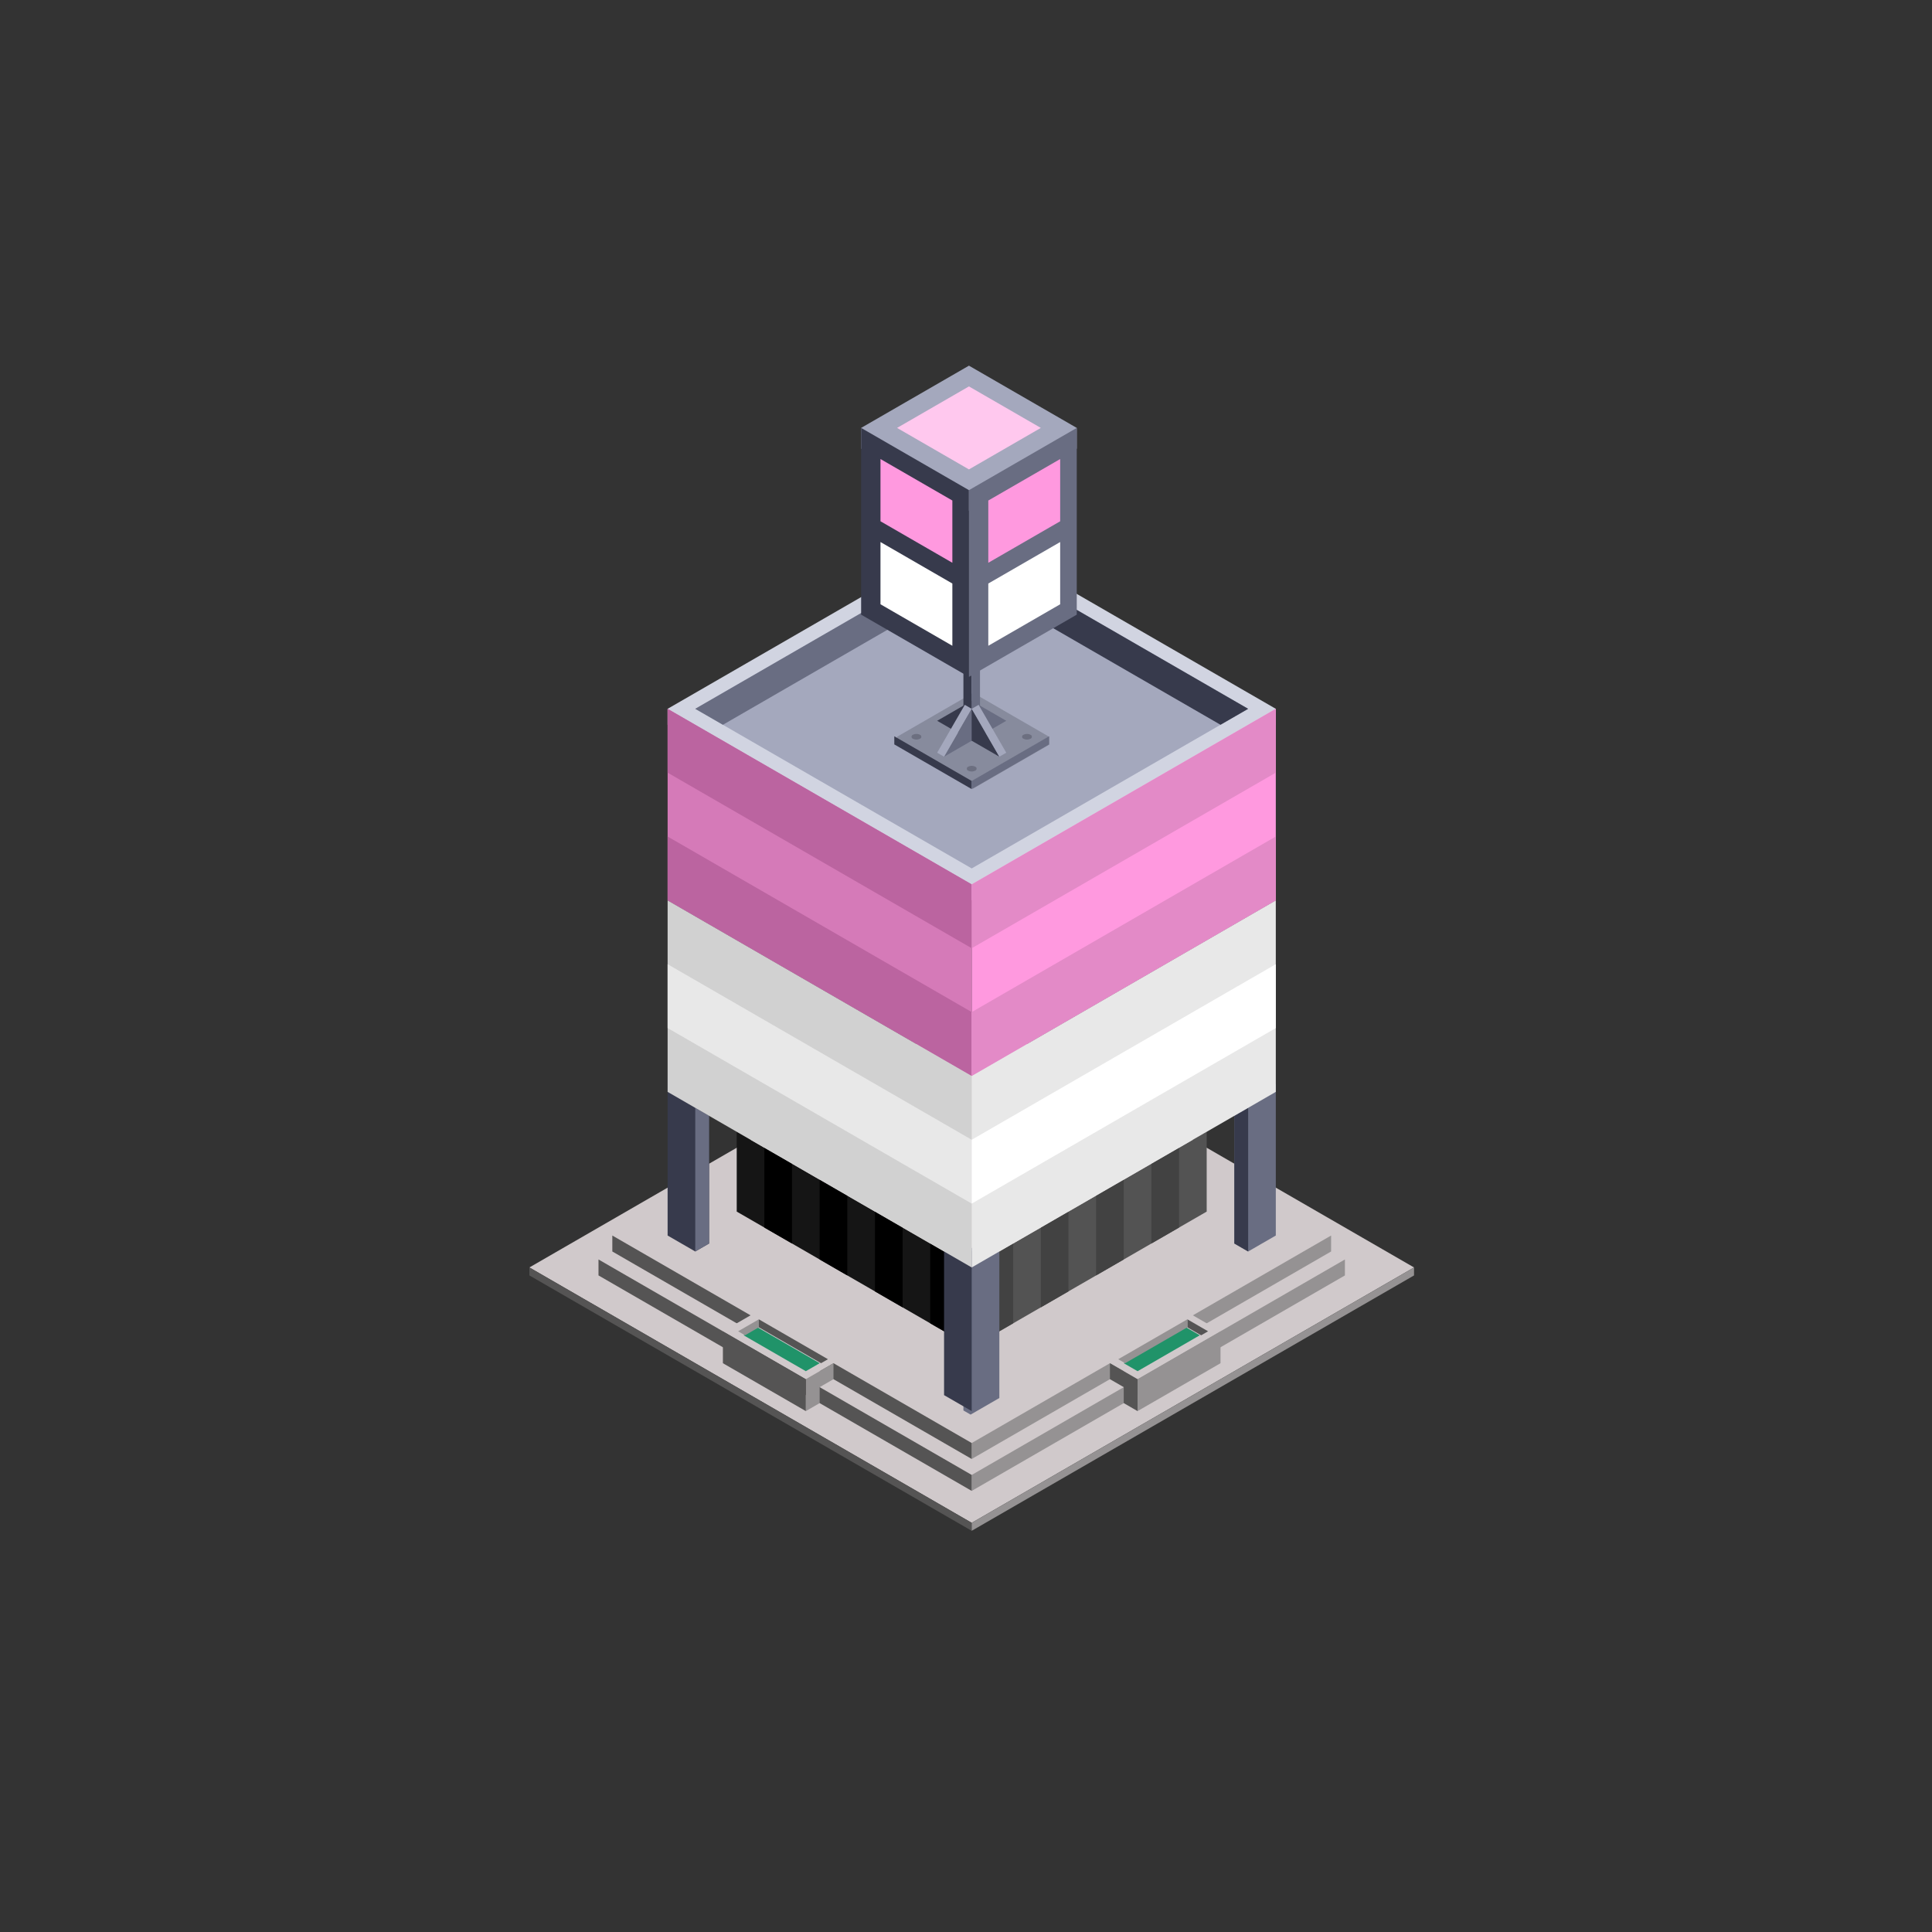 <svg id="Layer_1" data-name="Layer 1" xmlns="http://www.w3.org/2000/svg" viewBox="0 0 1062 1062">
  <rect x="0" y="0" width="1062" height="1062" fill="#333333" stroke="none"/>
  <defs>
    <style>
      .cls-1 {
        fill: #d1d4e1;
      }

      .cls-2 {
        fill: #a4a8bd;
      }

      .cls-3 {
        fill: #373a4c;
      }

      .cls-4 {
        fill: #696d82;
      }

      .cls-5 {
        fill: #878b9d;
      }

      .cls-6 {
        fill: #6c6f80;
      }

      .cls-7 {
        fill: #d0c9cb;
      }

      .cls-8 {
        fill: #d57ab8;
      }

      .cls-9 {
        fill: #ff99df;
      }

      .cls-10 {
        fill: #151515;
      }

      .cls-11 {
        fill: #535353;
      }

      .cls-12 {
        fill: #424242;
      }

      .cls-13 {
        fill: #959293;
      }

      .cls-14 {
        fill: #555454;
      }

      .cls-15 {
        fill: #209369;
      }

      .cls-16 {
        fill: #d1d1d1;
      }

      .cls-17 {
        fill: #e8e8e8;
      }

      .cls-18 {
        fill: #bb64a0;
      }

      .cls-19 {
        fill: #e38ac7;
      }

      .cls-20 {
        fill: #fff;
      }

      .cls-21 {
        fill: #ffc8ee;
      }

      .cls-22 {
        fill: #5d5d5d;
      }

      .cls-23 {
        fill: #fff7ef;
      }

      .cls-24 {
        fill: #282828;
      }

      .cls-25 {
        fill: #736c65;
      }

      .cls-26 {
        fill: #eed8bf;
      }

      .cls-27 {
        fill: #e6dacf;
      }

      .cls-28 {
        fill: #a2a2a2;
      }

      .cls-29 {
        fill: #464646;
      }

      .cls-30 {
        fill: #547371;
      }
    </style>
  </defs>
  <title>1Artboard 31</title>
  <g id="Group">
    <path id="Path" class="cls-1" d="M366.981,398.404l167.158,96.509L701.296,398.404v-8.773L534.138,293.122,366.981,389.631Z"/>
    <path id="Path-2" class="cls-2" d="M382.177,389.631l151.962-87.735L686.1,389.631l-151.962,87.735Z"/>
    <path id="Path-3" class="cls-3" d="M534.138,301.896v17.547L670.904,398.404,686.1,389.631Z"/>
    <path id="Path-4" class="cls-4" d="M382.177,389.631l151.962-87.735v17.547L397.373,398.404Z"/>
    <path id="Path-5" class="cls-5" d="M493.109,409.371l41.789,24.127,41.789-24.127V404.984l-41.789-24.127L493.109,404.984Z"/>
    <path id="Path-6" class="cls-3" d="M529.58,247.061V404.984l4.559,2.194V249.255Z"/>
    <path id="Path-7" class="cls-4" d="M538.697,247.061l-4.559,2.194V407.178l4.559-2.194Z"/>
    <path id="Path-8" class="cls-3" d="M534.138,429.29v4.467l-42.549-24.566v-4.467Z"/>
    <path id="Path-9" class="cls-4" d="M576.688,404.725v4.467l-42.549,24.566V429.29Z"/>
    <path id="Path-10" class="cls-3" d="M515.143,396.211l18.995,10.967V385.244Z"/>
    <path id="Path-11" class="cls-4" d="M534.138,407.178l-15.196,8.773,15.196-26.32Z"/>
    <path id="Path-12" class="cls-4" d="M553.134,396.211l-18.995,10.967V385.244Z"/>
    <path id="Path-13" class="cls-3" d="M534.138,407.178l15.196,8.773-15.196-26.32Z"/>
    <path id="Path-14" class="cls-2" d="M515.143,413.758l15.196-26.321,3.799,2.194-15.196,26.32Z"/>
    <path id="Path-15" class="cls-2" d="M553.134,413.758,537.937,387.437l-3.799,2.194,15.196,26.32Z"/>
    <path id="Path-16" class="cls-6" d="M532.239,421.435h0a4.194,4.194,0,0,1,3.799,0h0a1.157,1.157,0,0,1,0,2.193h0a4.204,4.204,0,0,1-3.799,0h0a1.157,1.157,0,0,1,0-2.193Z"/>
    <path id="Path-17" class="cls-6" d="M562.631,403.888h0a4.194,4.194,0,0,1,3.799,0h0a1.157,1.157,0,0,1,0,2.193h0a4.204,4.204,0,0,1-3.799,0h0a1.157,1.157,0,0,1,0-2.193Z"/>
    <path id="Path-18" class="cls-6" d="M501.847,403.888h0a4.194,4.194,0,0,1,3.799,0h0a1.157,1.157,0,0,1,0,2.193h0a4.204,4.204,0,0,1-3.799,0h0a1.157,1.157,0,0,1,0-2.193Z"/>
    <path id="Path-19" class="cls-7" d="M336.588,679.156l197.55,114.056,197.55-114.056-197.55-114.055Z"/>
    <path id="Path-20" class="cls-7" d="M328.99,692.317l205.148,118.442,205.148-118.442L534.138,573.874Z"/>
    <path id="Path-21" class="cls-7" d="M291,696.703l243.138,140.376,243.138-140.376L534.138,556.327Z"/>
    <path id="Path-22" class="cls-8" d="M534.138,486.139,366.981,389.631v105.282L534.138,591.421Z"/>
    <path id="Path-23" class="cls-9" d="M534.138,486.139,701.296,389.631v105.282L534.138,591.421Z"/>
    <path id="Path-24" class="cls-10" d="M404.971,622.129v43.867L526.54,736.184V692.317Z"/>
    <path id="Path-25" class="cls-11" d="M663.306,622.129v43.867L541.736,736.184V692.317Z"/>
    <path id="Path-26" class="cls-12" d="M541.736,692.317l15.196-8.774v43.868l-15.196,8.773Z"/>
    <path id="Path-27" d="M526.54,692.317l-15.196-8.774v43.868l15.196,8.773Z"/>
    <path id="Path-28" class="cls-12" d="M572.129,674.77l15.196-8.774v43.868l-15.196,8.773Z"/>
    <path id="Path-29" d="M496.148,674.77l-15.196-8.774v43.868l15.196,8.773Z"/>
    <path id="Path-30" class="cls-12" d="M602.521,657.223l15.196-8.774v43.868L602.521,701.09Z"/>
    <path id="Path-31" d="M465.756,657.223,450.56,648.449v43.868l15.196,8.773Z"/>
    <path id="Path-32" class="cls-12" d="M632.913,639.676l15.196-8.774V674.77l-15.196,8.773Z"/>
    <path id="Path-33" class="cls-3" d="M366.981,591.421l22.794,13.161v78.961l-7.598,4.387-15.196-8.774Z"/>
    <path id="Path-34" class="cls-4" d="M701.296,595.808l-22.794,8.774v78.961L686.1,687.93l15.196-8.774Z"/>
    <path id="Path-35" d="M435.363,639.676l-15.196-8.774V674.77l15.196,8.773Z"/>
    <path id="Path-36" class="cls-3" d="M686.1,687.93l-7.598-4.387v-70.188L686.1,608.968Z"/>
    <path id="Path-37" class="cls-4" d="M382.177,687.93l7.598-4.387v-70.188l-7.598-4.387Z"/>
    <path id="Path-38" class="cls-4" d="M549.335,677.226l-15.804,9.125-3.951,2.28v86.682l3.951,2.282,15.804-9.125Z"/>
    <path id="Path-39" class="cls-3" d="M518.942,679.156l15.196,8.774v87.735l-15.196-8.774Z"/>
    <path id="Path-40" class="cls-13" d="M534.138,793.212v8.773L731.688,687.93v-8.774Z"/>
    <path id="Path-41" class="cls-13" d="M534.138,810.759v8.773L739.286,701.09v-8.773Z"/>
    <path id="Path-42" class="cls-14" d="M336.588,687.93v-8.774l197.55,114.056v8.773Z"/>
    <path id="Path-43" class="cls-14" d="M328.99,701.09v-8.773l205.148,118.442v8.773Z"/>
    <path id="Path-44" class="cls-7" d="M427.765,714.25l-30.392,17.547,45.589,26.321,30.392-17.547Z"/>
    <path id="Path-45" class="cls-7" d="M640.511,714.25l30.392,17.547-45.588,26.321-30.392-17.547Z"/>
    <path id="Path-46" class="cls-13" d="M458.158,758.118v-8.774l-15.196,8.774v17.547l7.598-4.387v-8.773Z"/>
    <path id="Path-47" class="cls-14" d="M610.119,758.118v-8.774l15.196,8.774v17.547l-7.598-4.387v-8.773Z"/>
    <path id="Path-48" class="cls-14" d="M397.373,731.797v17.547l45.589,26.321V758.118Z"/>
    <path id="Path-49" class="cls-13" d="M670.904,731.797v17.547l-45.588,26.321V758.118Z"/>
    <path id="Path-50" class="cls-14" d="M291,696.703V701.09L534.138,841.466v-4.387Z"/>
    <path id="Path-51" class="cls-13" d="M777.277,696.703V701.09L534.138,841.466v-4.387Z"/>
    <path id="Path-52" class="cls-15" d="M617.717,749.344l7.598,4.387,34.191-19.74-7.598-4.387Z"/>
    <path id="Path-53" class="cls-15" d="M450.56,749.344l-7.598,4.387-34.191-19.74,7.598-4.387Z"/>
    <path id="Path-54" class="cls-14" d="M652.668,725.217v4.387l7.598,4.387,3.799-2.194Z"/>
    <path id="Path-55" class="cls-13" d="M417.128,725.217v4.387l-7.598,4.387-3.799-2.194Z"/>
    <path id="Path-56" class="cls-13" d="M652.668,725.217v4.387l-34.191,19.74-3.799-2.193Z"/>
    <path id="Path-57" class="cls-14" d="M417.128,725.217v4.387l34.191,19.74,3.799-2.193Z"/>
    <path id="Path-58" class="cls-16" d="M366.981,494.913,534.138,591.421V696.703L366.981,600.195Z"/>
    <path id="Path-59" class="cls-17" d="M701.296,494.913,534.138,591.421V696.703L701.296,600.195Z"/>
    <path id="Path-60" class="cls-18" d="M534.138,521.233,366.981,424.725v-35.094L534.138,486.139Z"/>
    <path id="Path-61" class="cls-19" d="M534.138,521.233,701.296,424.725v-35.094L534.138,486.139Z"/>
    <path id="Path-62" class="cls-18" d="M534.138,591.421,366.981,494.913v-35.094L534.138,556.327Z"/>
    <path id="Path-63" class="cls-17" d="M534.138,661.609,366.981,565.101V530.007L534.138,626.515Z"/>
    <path id="Path-64" class="cls-19" d="M534.138,591.421,701.296,494.913v-35.094L534.138,556.327Z"/>
    <path id="Path-65" class="cls-20" d="M534.138,661.609,701.296,565.101v-35.094L534.138,626.515Z"/>
    <g id="Group-2">
      <path id="Path-66" class="cls-2" d="M473.354,246.623V235.217L532.619,201l59.265,34.217v11.406L532.619,280.839Z"/>
      <path id="Path-67" class="cls-21" d="M532.619,212.406l39.51,22.811-39.51,22.811-39.51-22.811Z"/>
      <path id="Path-68" class="cls-3" d="M473.354,235.217l59.265,34.217v102.65l-59.265-34.217Z"/>
      <path id="Path-69" class="cls-4" d="M591.884,235.217l-59.265,34.217v102.65l59.265-34.217Z"/>
      <path id="Path-70" class="cls-9" d="M483.991,252.325l39.51,22.811v34.217l-39.51-22.811Z"/>
      <path id="Path-71" class="cls-9" d="M582.766,252.325l-39.51,22.811v34.217l39.51-22.811Z"/>
      <path id="Path-72" class="cls-20" d="M483.991,297.948l39.51,22.811V354.975l-39.51-22.811Z"/>
      <path id="Path-73" class="cls-20" d="M582.766,297.948l-39.51,22.811V354.975l39.51-22.811Z"/>
    </g>
  </g>
  <g>
    <g>
      <path class="cls-22" d="M0,543.749Z"/>
      <path class="cls-17" d="M0,543.749Z"/>
      <path class="cls-23" d="M0,543.749Z"/>
      <path class="cls-22" d="M0,543.749Z"/>
      <path class="cls-24" d="M0,543.749Z"/>
      <path class="cls-22" d="M0,543.749Z"/>
      <path d="M0,543.749Z"/>
      <path class="cls-24" d="M0,543.749Z"/>
      <path d="M0,543.749Z"/>
      <path class="cls-23" d="M0,543.749Z"/>
      <path class="cls-23" d="M0,543.749Z"/>
      <path class="cls-25" d="M0,543.749Z"/>
      <path class="cls-26" d="M0,543.749Z"/>
      <path class="cls-25" d="M0,543.749Z"/>
      <path class="cls-26" d="M0,543.749Z"/>
      <path class="cls-25" d="M0,543.749Z"/>
      <path class="cls-26" d="M0,543.749Z"/>
      <path class="cls-25" d="M0,543.749Z"/>
      <path class="cls-26" d="M0,543.749Z"/>
      <path class="cls-25" d="M0,543.749Z"/>
      <path class="cls-26" d="M0,543.749Z"/>
      <path class="cls-25" d="M0,543.749Z"/>
      <path class="cls-26" d="M0,543.749Z"/>
      <path class="cls-25" d="M0,543.749Z"/>
      <path class="cls-26" d="M0,543.749Z"/>
      <path class="cls-25" d="M0,543.749Z"/>
      <path class="cls-25" d="M0,543.749Z"/>
      <path class="cls-25" d="M0,543.749Z"/>
      <path class="cls-26" d="M0,543.749Z"/>
      <path class="cls-26" d="M0,543.749Z"/>
      <path class="cls-25" d="M0,543.749Z"/>
      <path class="cls-26" d="M0,543.749Z"/>
      <path class="cls-25" d="M0,543.749Z"/>
      <path d="M0,543.749Z"/>
      <path class="cls-27" d="M0,543.749Z"/>
      <path class="cls-26" d="M0,543.749Z"/>
      <path class="cls-27" d="M0,543.749Z"/>
      <path class="cls-25" d="M0,543.749Z"/>
      <path class="cls-16" d="M0,543.749Z"/>
      <path class="cls-28" d="M0,543.749Z"/>
      <path class="cls-23" d="M0,543.749Z"/>
      <path class="cls-27" d="M0,543.749Z"/>
      <path class="cls-22" d="M0,543.749Z"/>
      <path d="M0,543.749Z"/>
      <path class="cls-23" d="M0,543.749Z"/>
      <path class="cls-24" d="M0,543.749Z"/>
      <path class="cls-29" d="M0,543.749Z"/>
      <path class="cls-24" d="M0,543.749Z"/>
      <path class="cls-29" d="M0,543.749Z"/>
      <path class="cls-23" d="M0,543.749Z"/>
      <path class="cls-26" d="M0,543.749Z"/>
    </g>
    <g>
      <path class="cls-25" d="M0,543.749Z"/>
      <path class="cls-23" d="M0,543.749Z"/>
      <path class="cls-27" d="M0,543.749Z"/>
      <path class="cls-26" d="M0,543.749Z"/>
      <path class="cls-30" d="M0,543.749Z"/>
    </g>
  </g>
</svg>
